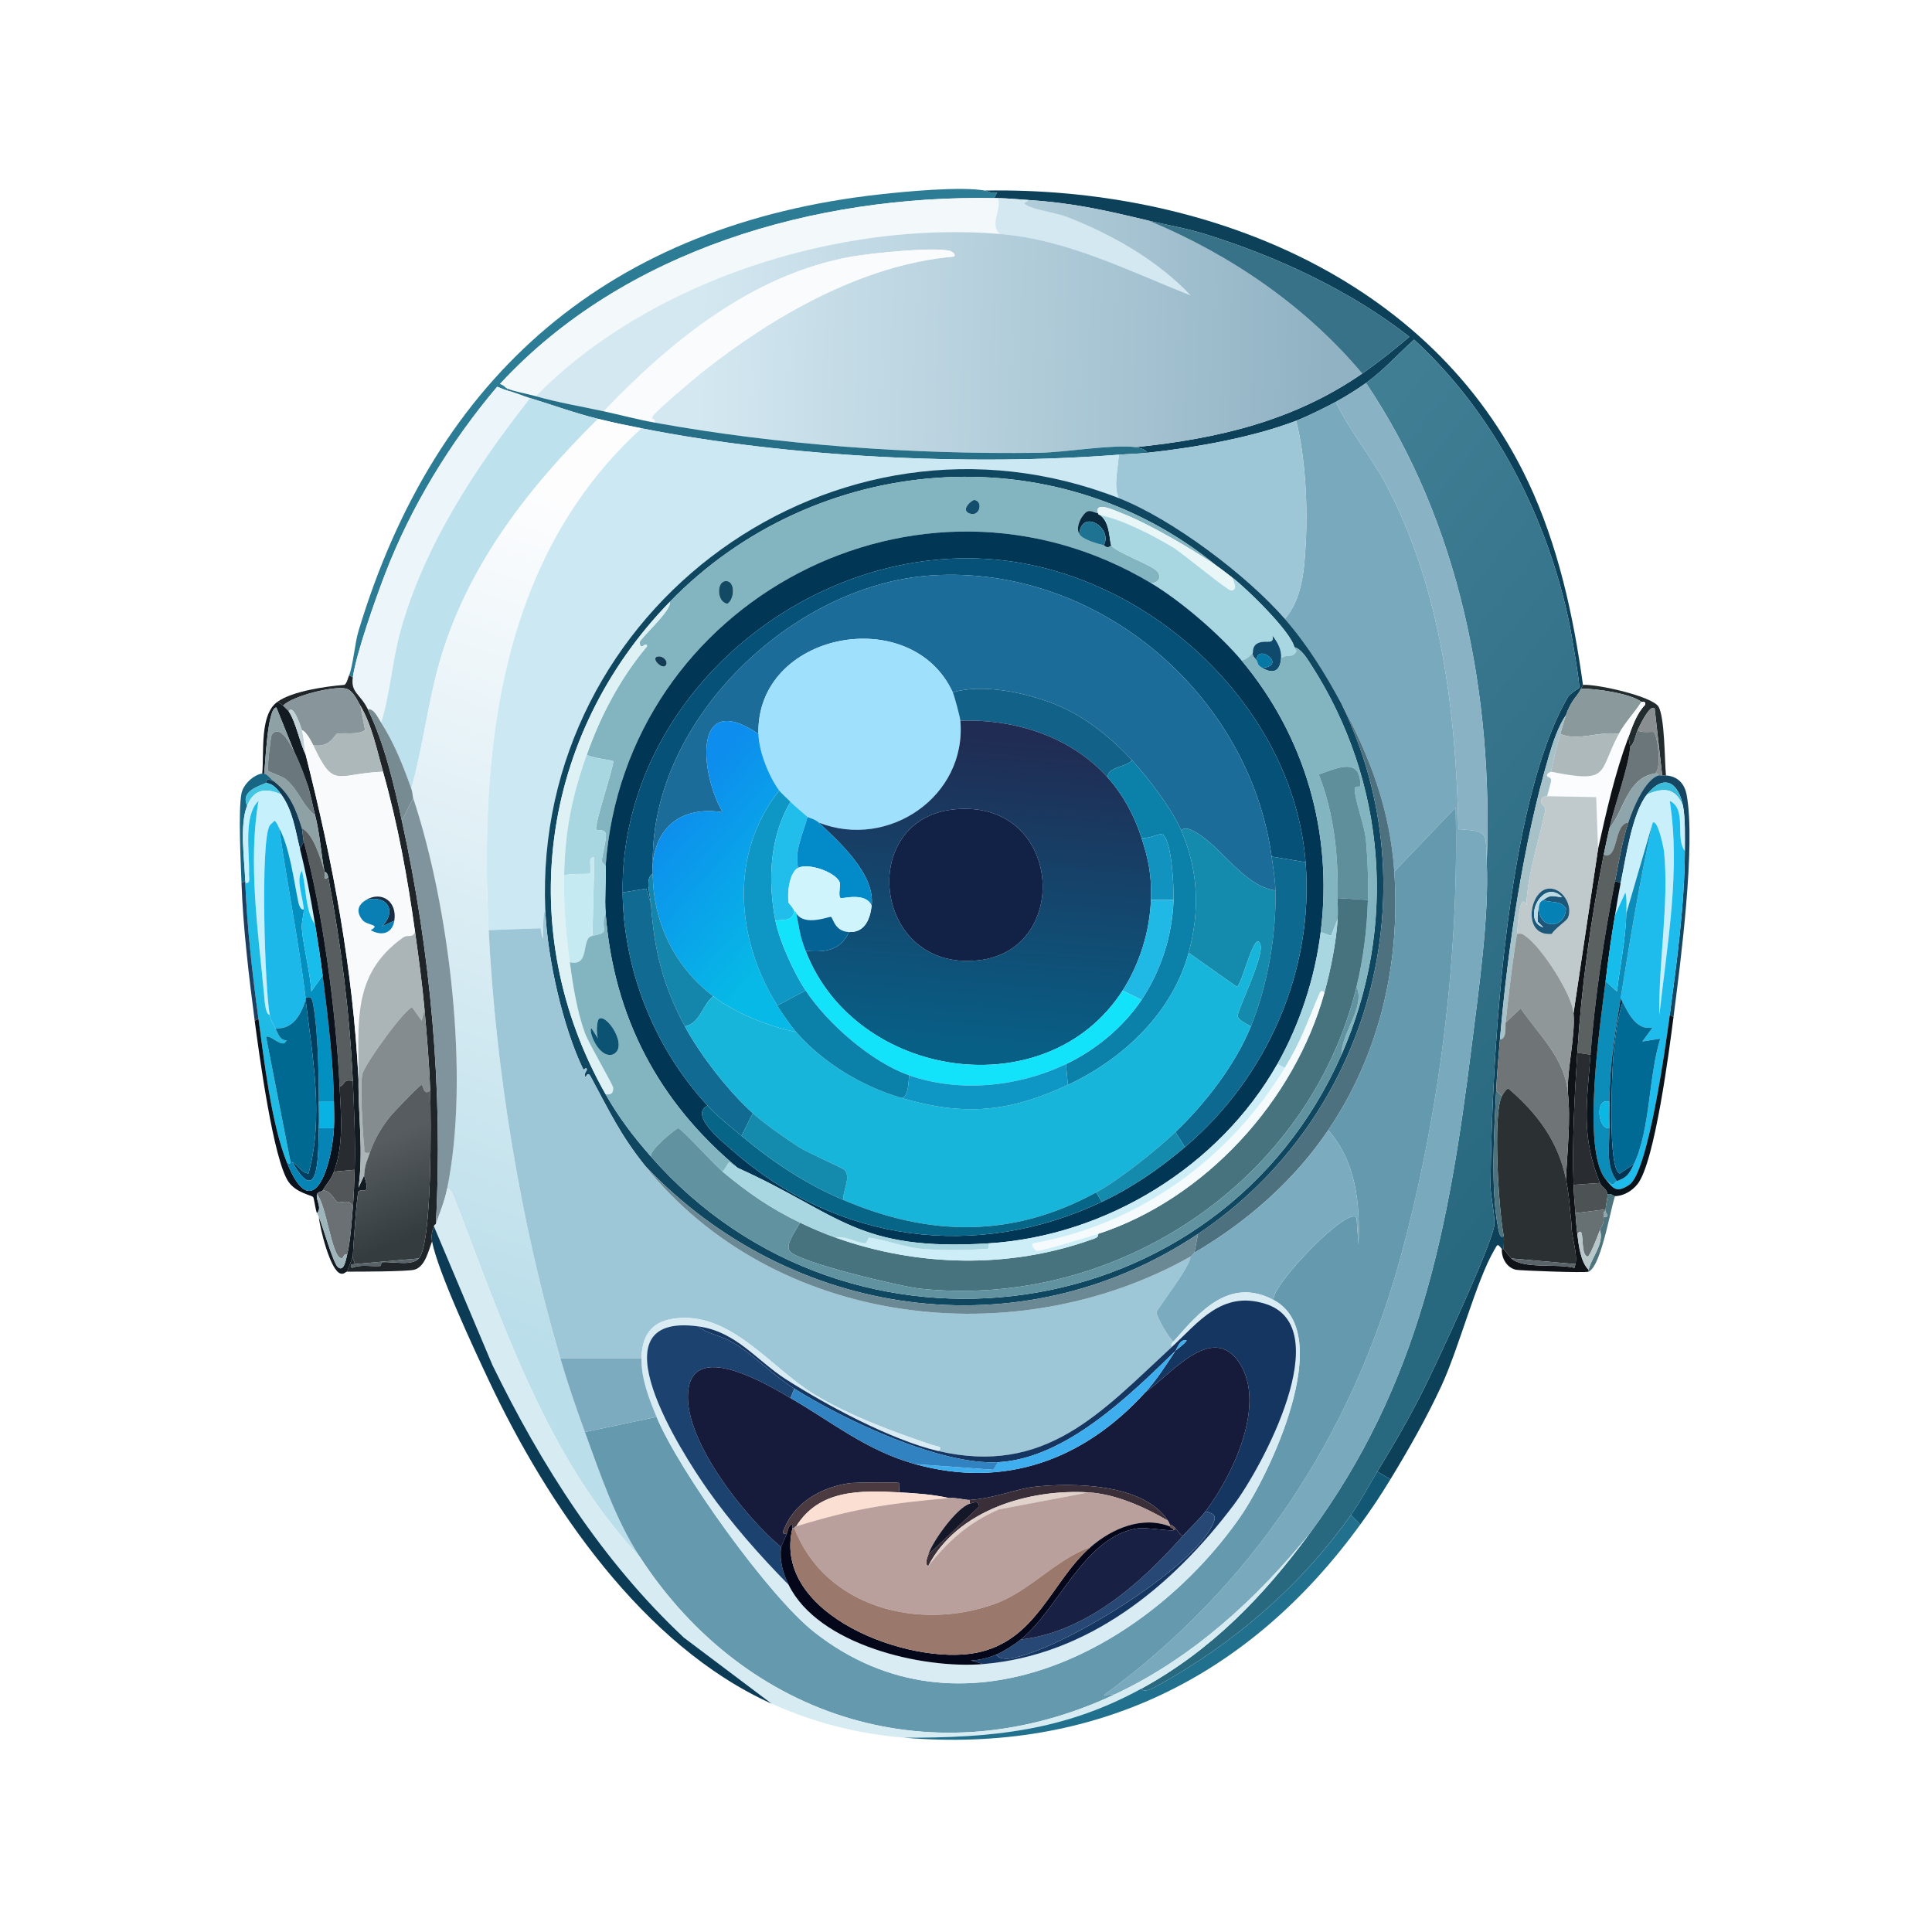 <svg xmlns="http://www.w3.org/2000/svg" width="1024" height="1024"><defs><linearGradient id="a" x1="309.82" x2="703.693" y1="168.581" y2="178.585" gradientUnits="userSpaceOnUse"><stop offset="15.482%" style="stop-color:#d4e8f1"/><stop offset="100%" style="stop-color:#90b2c3"/></linearGradient></defs><defs><linearGradient id="b" x1="569.892" x2="816.749" y1="416.361" y2="615.235" gradientUnits="userSpaceOnUse"><stop offset="0%" style="stop-color:#407e94"/><stop offset="100%" style="stop-color:#296980"/></linearGradient></defs><defs><linearGradient id="c" x1="363.06" x2="220.334" y1="287.145" y2="691.707" gradientUnits="userSpaceOnUse"><stop offset="0%" style="stop-color:#fdfdfe"/><stop offset="100%" style="stop-color:#badeea"/></linearGradient></defs><defs><linearGradient id="d" x1="350.335" x2="418.516" y1="435.993" y2="494.741" gradientUnits="userSpaceOnUse"><stop offset="0%" style="stop-color:#0d8ded"/><stop offset="100%" style="stop-color:#06b9e6"/></linearGradient></defs><defs><linearGradient id="e" x1="525.748" x2="512.403" y1="391.354" y2="553.807" gradientUnits="userSpaceOnUse"><stop offset="0%" style="stop-color:#202c53"/><stop offset="100%" style="stop-color:#085f86"/></linearGradient></defs><defs><linearGradient id="f" x1="200.325" x2="221.526" y1="605.415" y2="653.99" gradientUnits="userSpaceOnUse"><stop offset="0%" style="stop-color:#565c5f"/><stop offset="100%" style="stop-color:#353c40"/></linearGradient></defs><path fill="#2c7c96" d="M522 101c1.612.287 4.076 1.819 6.5 1l-1.5 3c-94.908-1.67-196.374 27.422-262 98.5 1.586.29 3.032 2.018 4 2.5v1c-2.123-.459-3.509-1.39-5.5-2-24.745 29.221-45.725 63.547-59.5 99.5-5.047 13.172-15.073 41.427-17 54.5l-2-1c2.164-5.328 3.072-17.097 5-23.5C231.069 198.122 323.663 118.806 466.5 103c13.8-1.527 42.74-4.271 55.5-2"/><path fill="#0d4059" d="M839 363c-.128.78-.656 1.183-1 2-1.585 3.766-5.116 5.63-8 14-3.999 5.651-7.042 14.869-9 21.5-13.565 45.928-21.991 102.649-26 150.5-.749 8.94-1.558 18.047-2 27-1.063 21.521-3.029 51.726 1 72.5.15.773.92 6.863 3 4.5.315 1.525-.121 6.672 0 7h-1c-2.381-3.04-2.188-2.606-4 .5-9.53 16.337-18.734 52.019-28 72-7.887 17.008-17.257 33.501-27 49.5l-7-4c8.839-14.403 17.513-29.337 25-44.5 6.805-13.782 35.441-74.865 37-86 .597-4.261-2.045-16.085-2-21 .613-66.499 7.958-202.385 41-259 1.166-1.997 5.874-4.63 6-5 .539-1.582-4.171-28.894-5-33-11.377-56.329-39.972-112.606-82.5-151.5-8.602 7.675-16.053 16.223-25.5 23-4.833 3.467-10.765 7.173-16 10-5.558 3.002-15.245 7.788-21 10-23.388 8.991-54.022 14.327-79 17-.226-1.755-4.958-2.868-6-3 43.68-4.538 83.555-13.864 120-39 8.754-6.037 16.914-12.609 25-19.5-31.343-24.586-70.397-42.673-108.5-54.5-9.691-3.008-20.596-4.873-29.5-7-23.306-5.567-39.571-9.365-64-11-5.255-.352-10.765-.876-16-1-.661-.016-1.339.012-2 0l1.5-3c-2.424.819-4.888-.713-6.5-1 115.557-2.04 236.589 45.391 288 154.5 15.863 33.667 23.918 70.733 29 107.5"/><path fill="#f3f8fa" d="M527 105c.661.012 1.339-.016 2 0 1.779 6.748-4.728 14.218 1 19-85.189-7.11-185.803 24.65-246 86-3.628-1.044-12.411-2.71-15-4-.968-.482-2.414-2.21-4-2.5 65.626-71.078 167.092-100.17 262-98.5"/><path fill="#d3e8f0" d="M545 106c-.32 1.498-4.024 1.077-.5 3 4.234 2.311 15.54 3.88 21 6 24.02 9.324 47.732 22.813 65.5 41.5-33.067-12.953-64.895-29.487-101-32.5-5.728-4.782.779-12.252-1-19 5.235.124 10.745.648 16 1"/><path fill="url(#a)" d="M609 117c43.121 17.971 82.881 45.106 113 81-36.445 25.136-76.32 34.462-120 39-12.62-1.594-37.218 2.808-51.5 3-66.934.901-137.793-4.122-203.5-16 .306-3.232-2.433-.73-1-3.5 1.309-2.529 22.633-20.439 26.5-23.5 37.313-29.536 84.887-56.879 133-61 1.657-1.282-1.381-2.825-2-3-8.121-2.302-42.137 1.244-52 3-52.509 9.348-95.726 44.608-131.5 82-12.009-2.637-24.161-4.593-36-8 60.197-61.35 160.811-93.11 246-86 36.105 3.013 67.933 19.547 101 32.5-17.768-18.687-41.48-32.176-65.5-41.5-5.46-2.12-16.766-3.689-21-6-3.524-1.923.18-1.502.5-3 24.429 1.635 40.694 5.433 64 11" style="fill:url(#a)"/>/&gt;<path fill="#387288" d="M722 198c-30.119-35.894-69.879-63.029-113-81 8.904 2.127 19.809 3.992 29.5 7 38.103 11.827 77.157 29.914 108.5 54.5-8.086 6.891-16.246 13.463-25 19.5"/><path fill="#fafbfc" d="M347 224c-9.066-1.639-18.023-4.029-27-6 35.774-37.392 78.991-72.652 131.5-82 9.863-1.756 43.879-5.302 52-3 .619.175 3.657 1.718 2 3-48.113 4.121-95.687 31.464-133 61-3.867 3.061-25.191 20.971-26.5 23.5-1.433 2.77 1.306.268 1 3.5"/><path fill="url(#b)" d="M730 780c-4.589 7.477-8.954 15.884-14 23-26.91 37.949-62.721 68.747-103.5 91-1.54.84-6.129 3.36-7.5 1 36.93-20.237 64.289-48.473 89-82 58.639-79.562 73.978-161.901 86-258.5 3.658-29.39 9.32-68.451 8-97.5 3.524-88.576-14.259-180.139-64-254 9.447-6.777 16.898-15.325 25.5-23 42.528 38.894 71.123 95.171 82.5 151.5.829 4.106 5.539 31.418 5 33-.126.37-4.834 3.003-6 5-33.042 56.615-40.387 192.501-41 259-.045 4.915 2.597 16.739 2 21-1.559 11.135-30.195 72.218-37 86-7.487 15.163-16.161 30.097-25 44.5" style="fill:url(#b)"/>/&gt;<path fill="#89b3c5" d="M788 457c-.726-15.97 1.346-16.451-15-17.5-1.314-61.828-9.046-126.721-38-182-8.043-15.356-19.601-28.811-27-44.5 5.235-2.827 11.167-6.533 16-10 49.741 73.861 67.524 165.424 64 254"/><path fill="#ecf5f9" d="M269 207c3.419.74 8.287 2.862 12 4-28.937 36.799-56.626 78.727-69 124.5-4.206 15.556-5.196 32.104-10 47.5-1.767-2.744-3.876-7.649-7-7-3.994-8.31-9.216-8.751-8-17 1.927-13.073 11.953-41.328 17-54.5 13.775-35.953 34.755-70.279 59.5-99.5 1.991.61 3.377 1.541 5.5 2"/><path fill="#266f86" d="M284 210c11.839 3.407 23.991 5.363 36 8 8.977 1.971 17.934 4.361 27 6 65.707 11.878 136.566 16.901 203.5 16 14.282-.192 38.88-4.594 51.5-3 1.042.132 5.774 1.245 6 3-4.932.528-10.054.619-15 1-78.931 6.086-175.414 1.43-253-14-7.8-1.551-15.282-3.079-23-5-13.04-3.245-23.519-7.174-36-11-3.713-1.138-8.581-3.26-12-4v-1c2.589 1.29 11.372 2.956 15 4"/><path fill="#bee1ee" d="M317 222c-36.235 35.792-67.899 76.027-83 125.5-7.028 23.025-9.492 47.355-16 70.5-4.224-11.958-9.114-24.309-16-35 4.804-15.396 5.794-31.944 10-47.5 12.374-45.773 40.063-87.701 69-124.5 12.481 3.826 22.96 7.755 36 11"/><path fill="#79a9bc" d="M708 213c7.399 15.689 18.957 29.144 27 44.5 28.954 55.279 36.686 120.172 38 182 16.346 1.049 14.274 1.53 15 17.5 1.32 29.049-4.342 68.11-8 97.5-12.022 96.599-27.361 178.938-86 258.5-28.263 34.811-62.084 65.736-103 85l-6 .5c78.767-57.459 131.199-137.314 157-231 20.92-75.963 31.474-160.724 29.5-239.5L739 462c-2.272-32.991-12.757-60.551-28-89-8.537-15.934-18.033-31.24-30-45 8.999-10.351 10.24-25.35 11-38.5 1.194-20.677.002-46.674-5-66.5 5.755-2.212 15.442-6.998 21-10"/><path fill="url(#c)" d="M340 227c-74.905 68.348-85.817 169.586-81 266 3.739 74.834 16.94 155.332 38 227 3.94 13.409 8.214 25.9 13 39 8.095 22.157 16.068 46.093 29 66-49.134-52-72.505-123.798-98-189.5-.458-1.18-2.285-5.824-4-5.5 12.18-59.432 1.078-149.604-18-207-.386-1.163-.22-2.791-1-5 6.508-23.145 8.972-47.475 16-70.5 15.101-49.473 46.765-89.708 83-125.5 7.718 1.921 15.2 3.449 23 5" style="fill:url(#c)"/>/&gt;<path fill="#9dc7d7" d="M687 223c5.002 19.826 6.194 45.823 5 66.5-.76 13.15-2.001 28.149-11 38.5-20.059-23.066-59.636-52.927-88-64-3.03-6.273-.395-15.784 0-23 4.946-.381 10.068-.472 15-1 24.978-2.673 55.612-8.009 79-17"/><path fill="#cbe8f3" d="M593 241c-.395 7.216-3.03 16.727 0 23-150.107-58.602-310.481 58.331-304 218-2.259 4.904.035 24.605-2.5 10l-27.5 1c-4.817-96.414 6.095-197.652 81-266 77.586 15.43 174.069 20.086 253 14"/><path fill="#0f4760" d="M593 264c28.364 11.073 67.941 40.934 88 64 11.967 13.76 21.463 29.066 30 45 48.417 99.193 15.327 220.036-76 281-94.295 62.945-216.279 44.98-293-36-13.552-16.931-19.033-29.156-29-47.5-1.788-3.292-2.622 1.632-3 0-.476-2.054 1.435-3.098 1-4-.589-1.221-1.412 1.222-2 0-10.461-21.751-18.923-57.961-20-84.5-6.481-159.669 153.893-276.602 304-218m-238 55c-68.704 70.683-83.133 174.44-34 261 7.005 12.341 14.678 22.374 24 33 105.269 119.991 301.334 92.903 366-54 29.687-67.442 23.943-144.497-16-206.5-1.983-3.078-5.191-8.56-9-9.5-1.665-8.179-25.675-31.481-33-37-2.684-2.022-5.22-4.074-8-6-86.395-70.81-213.044-60.172-290 19"/><path fill="#82b5c0" d="M645 300c-11.363-7.871-35.909-22.441-50.5-28-2.672-1.018-14.752-6.906-12.5 0-1.832-.204-3.772-1.627-5.5-1-2.417.877-6.832 7.829-4.5 12 1.678 3.002 9.665 5.213 13 6 .823.194 1.675 2.19 4 0 1.724 3.478 21.749 10.403 24.5 14 2.431 3.179.151 6.199-3.5 6-122.71-73.284-278.964 9.234-289 150-.007-.16-1.97-1.938-2-2.5-.133-2.468 2.967-13.134 2-15-1.254-2.419-4.422-.917-5-2-1.15-2.154 9.708-34.285 9-36-.276-.667-11.958-1.762-14-3.5 7.395-20.885 17.724-40.433 32-57.5-.81-3.061-3.373 3.2-4-2 .353-2.272 17.287-17.081 16-21.5 76.956-79.172 203.605-89.81 290-19m-128.5-35c-1.26-.202-7.373 5.012-3 7 5.669 2.577 7.873-6.218 3-7m-132 43c-4.782.391-4.633 11.083 1 12 3.908-2.258 4.39-12.44-1-12m-36 40c-3.638.785 1.953 6.499 4 5 2.288-1.676-.699-5.712-4-5"/><path fill="#134f6c" d="M516.5 265c4.873.782 2.669 9.577-3 7-4.373-1.988 1.74-7.202 3-7"/><path fill="#e8f6f8" d="M645 300c2.78 1.926 5.316 3.978 8 6 .774 1.838 3.42 6.908-.5 7-1.93.045-25.621-19.775-31-23-10.548-6.324-26.642-14.651-38.5-17-1.379-.273-.93-.992-1-1-2.252-6.906 9.828-1.018 12.5 0 14.591 5.559 39.137 20.129 50.5 28"/><path fill="#09293f" d="M582 272c.07.008-.379.727 1 1 5.528 3.823 4.865 13.711 6 16-2.325 2.19-3.177.194-4 0 5.113-8.814-11.422-19.91-13-6-2.332-4.171 2.083-11.123 4.5-12 1.728-.627 3.668.796 5.5 1"/><path fill="#a9d7e1" d="M653 306c7.325 5.519 31.335 28.821 33 37 .22 1.083 1.383 1.39 1 2.5-2.58 3.731-4.443.714-8 3.5.359-4.568-1.701-8.361-4.5-12 .957 5.229-3.724 1.761-8 4-2.915 1.526-2.294 4.748-2.5 5-1.345 1.643-3.717 3.817-6 4-11.7-13.959-32.383-31.673-48-41 3.651.199 5.931-2.821 3.5-6-2.751-3.597-22.776-10.522-24.5-14-1.135-2.289-.472-12.177-6-16 11.858 2.349 27.952 10.676 38.5 17 5.379 3.225 29.07 23.045 31 23 3.92-.092 1.274-5.162.5-7"/><path fill="#1e7393" d="M585 289c-3.335-.787-11.322-2.998-13-6 1.578-13.91 18.113-2.814 13 6"/><path fill="#013655" d="M610 309c15.617 9.327 36.3 27.041 48 41 33.802 40.328 48.485 91.714 42 144-2.984 24.059-11.034 48.884-23 70-30.783 54.322-90.757 91.1-153 95-69.987 4.385-78.465-15.385-133-40-42.034-35.021-65.809-80.146-70-135-.624-8.168.339-16.768 0-25 10.036-140.766 166.29-223.284 289-150M330 473c.508 41.62 16.865 82.441 45 113-9.936 5.103 8.15 19.283 13.5 24 55.186 48.652 129.203 58.351 195.5 27 16.172-7.648 30.394-17.467 44-29 43.379-36.769 68.584-93.424 64-151-6.493-81.547-80.595-150.864-160.5-160-101.766-11.636-202.769 72.09-201.5 176"/><path fill="#055177" d="m692 457-18-3c-12.015-86.481-92.567-154.855-180.5-149-73.615 4.902-148.363 76.53-147.5 152-.315 2.498-.007 3.59 0 6-4.451 2.309-1.256 12.421-1 16l-2.5-8-12.5 2c-1.269-103.91 99.734-187.636 201.5-176 79.905 9.136 154.007 78.453 160.5 160"/><path fill="#1c6c9a" d="M674 454c.825 5.94 1.848 11.985 2 18-17.073-2.446-28.78-23.601-42.5-31-2.136-1.152-5.023-2.883-7.5-1-4.881-11.278-17.55-27.855-26-37-11.531-12.479-25.485-23.764-41.5-30-15.286-5.952-37.925-10.775-53.5-6-21.922-47.779-104.43-32.001-103 22-35.537-24.084-30.688 21.553-19 41.5-19.961-3.139-34.417 5.995-37 26.5-.863-75.47 73.885-147.098 147.5-152 87.933-5.855 168.485 62.519 180.5 149"/><path fill="#124963" d="M384.5 308c5.39-.44 4.908 9.742 1 12-5.633-.917-5.782-11.609-1-12"/><path fill="#def1f4" d="M311 400c-7.907 22.332-11.486 40.083-12 64-.333 15.507.874 30.702 3 46 1.74 12.521 3.665 25.335 8 37.5 1.875 5.262 14.901 27.371 15 29 .186 3.052-1.244 3.839-4 3.5-49.133-86.56-34.704-190.317 34-261 1.287 4.419-15.647 19.228-16 21.5.627 5.2 3.19-1.061 4 2-14.276 17.067-24.605 36.615-32 57.5"/><path fill="#0f4a6c" d="M679 349c-.535 6.82-4.226 8.431-10 5 13.464-1.125-2.671-13.483-3-4-.638-1.065-2.459-2.229-2-4 .206-.252-.415-3.474 2.5-5 4.276-2.239 8.957 1.229 8-4 2.799 3.639 4.859 7.432 4.5 12"/><path fill="#9fe0fd" d="M505 367c.85 1.853 3.819 12.918 4 15 3.476 40.056-38.143 68.482-75 54-1.962-1.857-5.675-2.696-6-3-2.894-2.704-6.232-5.214-9-8-1.281-1.29-5.348-5.109-6-6-5.498-7.516-10.751-20.608-11-30-1.43-54.001 81.078-69.779 103-22"/><path fill="#82b5c0" d="M711 559c-.111-11.336 12.875-25.633 8-36 3.571-14.722 5.61-30.825 6-46a279 279 0 0 0-1-31.5c-.729-8.145-5.506-19.666-6-27-.171-2.531 2.985-.968 3-2 .225-15.234-11.714-9.648-22-6 8.183 21.083 10.348 42.964 10 65.5-.056 3.631.236 7.387 0 11l-3.5 9-5.5-2c6.485-52.286-8.198-103.672-42-144 2.283-.183 4.655-2.357 6-4-.459 1.771 1.362 2.935 2 4 .996 1.663.059 2.253 3 4 5.774 3.431 9.465 1.82 10-5 3.557-2.786 5.42.231 8-3.5.383-1.11-.78-1.417-1-2.5 3.809.94 7.017 6.422 9 9.5 39.943 62.003 45.687 139.058 16 206.5"/><path fill="#0578a6" d="M669 354c-2.941-1.747-2.004-2.337-3-4 .329-9.483 16.464 2.875 3 4"/><path fill="#143d55" d="M348.5 348c3.301-.712 6.288 3.324 4 5-2.047 1.499-7.638-4.215-4-5"/><path fill="#20252a" d="M187 359c-1.216 8.249 4.006 8.69 8 17 8.935 18.592 13.583 38.945 18 59 15.235 69.184 21.948 143.206 18 214-.022.067-.493-.38-1 1-.984 2.675-1.573 5.015-1 8-1.92 4.81-3.592 13.509-9.5 15-3.802.96-29.479 1.038-35.5 1l3-8c-.059 1.68.892 2.164 1 4 .007.125-3.36-.415-1.5 2 4.835-1.931 10.019-.629 15-1 .777-.058.222-1.936 1-2 5.873-.481 15.696 2.167 19.5-2 7.131-7.812 6.459-74.647 6-89-.439-13.736-1.765-29.245-3-43-1.222-13.612-3.123-27.456-5-41-4.003-28.88-9.113-57.014-17-85-3.241-11.5-5.845-24.632-12-35-1.662-2.799-3.816-8.021-7.5-9-6.192-1.647-28.245 3.728-33.5 9-.701-.677-2.091-1.506-3-2 7.887-5.699 25.787-8.227 35.5-9 1.23-.509 1.907-3.54 2.5-5z"/><path fill="#222c2f" d="M883 411c-.643-.045-1.364-.072-2 0l-4-35.5c-2.614-2.558-8.338 10.021-9 11.5-1.291 2.882-1.601 6.666-4 9 .017-.254-.573-4.423-1-5 2.32-6.231 4.269-12.517 9-17.5.408-2.163-1.682-1.253-2-1.5-5.712-4.437-24.536-7.147-32-7 .344-.817.872-1.22 1-2 7.359-.511 36.581 6.003 40 11.5 3.408 5.48 3.256 29.109 4 36.5"/><path fill="#88969b" d="m191 374 2.5 13c-3.931 2.891-12.576 1.004-15 2-1.252.514-3.615 7.517-12.5 6-.902-1.926-3.713-7.41-6-8-.299-.966-4.478-14.343-7-10-.117-.177-2.469-2.487-3-3 5.255-5.272 27.308-10.647 33.5-9 3.684.979 5.838 6.201 7.5 9"/><path fill="#126189" d="M600 403c-3.352 3.782-12.636 3.163-13 9-19.597-21.709-49.186-31.002-78-30-.181-2.082-3.15-13.147-4-15 15.575-4.775 38.214.048 53.5 6 16.015 6.236 29.969 17.521 41.5 30"/><path fill="#8a999c" d="M870 372c-3.716 5.873-8.644 10.834-12 17-10.317-1.725-21.593 4.124-31 0 .989-3.23 1.915-6.85 3-10 2.884-8.37 6.415-10.234 8-14 7.464-.147 26.288 2.563 32 7"/><path fill="#131b22" d="M150 374c.531.513 2.883 2.823 3 3 4.016 6.08 5.657 16.168 9 23 14.35 56.375 25.097 113.547 28 172-.178 19.139 2.706 38.359 0 57.5l3-6.5c-.031.377 2.081 5.619 1 7.5-.662 1.153-3.34-.153-4 1-.86 1.503-2.852 30.266-3 34.5l-3 8c-.86-.005-1.511 1.531-3.5 1-5.426-1.447-10.99-24.093-11.5-30 2.156 5.009 7.445 24.12 10 26.5 3.328 3.1 4.379-4.07 5-6.5 1.706-6.671 2.401-17.84 3-25 .537-6.419.825-13.546 1-20 .422-15.591-.284-31.434-1-47-1.662-36.121-6.257-72.511-13-108-.58-3.054-1.965-2.823-2-3-1.822-9.182-2.406-20.099-5-30-1.402-5.351-2.28-10.702-4-16l-16.5-41c-4.855-.134-5.825 30.726-6.5 35-.049-.008-.95-.006-1 0 1.04-11.442-1.465-31.16 8-38 .909.494 2.299 1.323 3 2"/><path fill="#fbfcfd" d="M863 391c-7.154 19.218-11.56 38.964-16 59l-1-27.5-26-.5c.637-2.431 1.461-5.076 2-7.5.729-3.278-2.452-1.975-2-4 .194-.868 1.972-1.378 2-1.5 32.023 6.459 24.892.409 36-20 3.356-6.166 8.284-11.127 12-17 .318.247 2.408-.663 2 1.5-4.731 4.983-6.68 11.269-9 17.5"/><path fill="#4e7180" d="M739 462c3.35 48.634-7.719 96.685-35 137-18.127 26.788-43.15 48.709-71 65l2-10c91.327-60.964 124.417-181.807 76-281 15.243 28.449 25.728 56.009 28 89"/><path fill="#adb8ba" d="M203 409c-24.891 1.024-25.868 9.763-37-14 8.885 1.517 11.248-5.486 12.5-6 2.424-.996 11.069.891 15-2l-2.5-13c6.155 10.368 8.759 23.5 12 35"/><path fill="#8ea1a5" d="M163 416c-1.312-4.041-12.212-36.142-19-26.5-.55.781-2.451 18.079-2 19 .24.49 7.771 3.014 9.5 4.5 7.375 6.339 8.693 13.997 15.5 19 2.594 9.901 3.178 20.818 5 30-2.073-6.825-5.776-19.924-12-23-3.289-10.44-6.179-18.193-15-25-1.208-.932-3.394-3.749-5-4 .675-4.274 1.645-35.134 6.5-35z"/><path fill="#c0d1d7" d="M160 387c1.209 3.908 1.244 10.031 2 13-3.343-6.832-4.984-16.92-9-23 2.522-4.343 6.701 9.034 7 10"/><path fill="#898f91" d="M881 411c-.644.073-1.523-.153-2 0 .045-1.24-1.026-1.154-2-1 4.164-2.316 1.379-20.814-.5-22-.563-.356-6.815.687-8.5-1 .662-1.479 6.386-14.058 9-11.5z"/><path fill="#778b92" d="M202 383c6.886 10.691 11.776 23.042 16 35 .78 2.209.614 3.837 1 5l-6 12c-4.417-20.055-9.065-40.408-18-59 3.124-.649 5.233 4.256 7 7"/><path fill="#a6c2c8" d="M827 389c-2.029 6.626-3.463 13.249-5 20-.028.122-1.806.632-2 1.5-.452 2.025 2.729.722 2 4-.539 2.424-1.363 5.069-2 7.5-.042.162-2.546-.177-3 1.5-1.05 3.873 2.597 3.035 2 6-3.348 16.616-9.172 32.849-10 50-3.781-7.154-4.371 11.525-5 15.5-2.473 15.637-4.303 31.253-6 47-.259 2.402.753 8.531-3 9 4.009-47.851 12.435-104.572 26-150.5 1.958-6.631 5.001-15.849 9-21.5-1.085 3.15-2.011 6.77-3 10"/><path fill="url(#d)" d="M402 389c.249 9.392 5.502 22.484 11 30-26.711 33.696-22.916 78.913-1 114 2.453 3.928 7.043 10.62 10 14-14.599-2.898-32.145-9.973-44-19-20.5-15.61-31.921-39.288-32-65-.007-2.41-.315-3.502 0-6 2.583-20.505 17.039-29.639 37-26.5-11.688-19.947-16.537-65.584 19-41.5" style="fill:url(#d)"/>/&gt;<path fill="url(#e)" d="M587 412c8.205 9.089 14.296 20.43 18 32 3.896 12.172 5.454 20.036 5 33-.585 16.711-6.042 34.043-15 48-40.073 62.435-141.699 47.214-168-21 9.824.734 18.301.21 23-10 8.389.377 11.197-6.904 12-14 1.878-16.606-16.764-33.366-28-44 36.857 14.482 78.476-13.944 75-54 28.814-1.002 58.403 8.291 78 30m-81.5 17c-51.563 5.414-42.73 86.049 13 80 50.163-5.445 44.411-86.028-13-80" style="fill:url(#e)"/>/&gt;<path fill="#f8fafb" d="M166 395c11.132 23.763 12.109 15.024 37 14 7.887 27.986 12.997 56.12 17 85-1.464 3.488-3.76 1.03-6.5 3-27.368 19.681-23.224 45.276-23.5 75-2.903-58.453-13.65-115.625-28-172-.756-2.969-.791-9.092-2-13 2.287.59 5.098 6.074 6 8m28 82c-4.173 2.514-5.468 6.015-2 10.5 2.493 3.224 10.2 2.308 4.5 5.5 5.363 3.14 11.382 2.074 12.5-5 1.617-10.23-6.757-15.966-15-11"/><path fill="#6a767a" d="M877 410c-14.541 2.294-16.379 19.827-24 29 2.545-11.612 10.354-33.063 11-43 2.399-2.334 2.709-6.118 4-9 1.685 1.687 7.937.644 8.5 1 1.879 1.186 4.664 19.684.5 22"/><path fill="#6a787d" d="M163 416c1.72 5.298 2.598 10.649 4 16-6.807-5.003-8.125-12.661-15.5-19-1.729-1.486-9.26-4.01-9.5-4.5-.451-.921 1.45-18.219 2-19 6.788-9.642 17.688 22.459 19 26.5"/><path fill="#aeb9bb" d="M858 389c-11.108 20.409-3.977 26.459-36 20 1.537-6.751 2.971-13.374 5-20 9.407 4.124 20.683-1.725 31 0"/><path fill="#0f1317" d="M864 396c-.646 9.937-8.455 31.388-11 43-.995 4.539-2.097 9.436-3 14-6.93 35.042-11.745 69.297-14 105-1.413 22.37-2.812 47.682-2 70 .172 4.713.597 10.251 1 15 .303 3.57.558 7.471 1 11 .721 5.758 1.76 14.977 6 19v1c-1.772.753-36.458-.553-38.5-1-4.869-1.067-7.733-6.165-7.5-11h1c.111.3 3.757 4.791 4 5 6.682 5.749 23.893 2.575 33.5 5l.5-2c1.178-4.687-1.46-12.962-2-18.5-.226-2.315.025-1.778 0-2-.921-8.253-1.316-16.339-3-24.5.649-14.867 2.584-31.186 1-46-.417-12.846 4.02-29.705 3-42l13-87c4.44-20.036 8.846-39.782 16-59 .427.577 1.017 4.746 1 5"/><path fill="#a9d7e1" d="M321 459c.339 8.232-.624 16.832 0 25-3.442 9.298 3.655 9.99-7 12l1-41.5c-4.171-.794-.731 7.271-2.5 8.5-.556.386-11.217-.064-13.5 1 .514-23.917 4.093-41.668 12-64 2.042 1.738 13.724 2.833 14 3.5.708 1.715-10.15 33.846-9 36 .578 1.083 3.746-.419 5 2 .967 1.866-2.133 12.532-2 15 .03.562 1.993 2.34 2 2.5"/><path fill="#0b80a9" d="M626 440c9.257 21.39 10.03 42.791 4 65-8.659 31.894-34.824 56.402-64 70l-1-11c15.564-7.418 30.446-19.644 40-34 10.376-15.59 16.37-34.163 17-53 .194-5.814-.766-33.677-6.5-35-.521-.12-8.517 3.032-10.5 2-3.704-11.57-9.795-22.911-18-32 .364-5.837 9.648-5.218 13-9 8.45 9.145 21.119 25.722 26 37"/><path fill="#5e8f9b" d="m725 477-16-1c.348-22.536-1.817-44.417-10-65.5 10.286-3.648 22.225-9.234 22 6-.015 1.032-3.171-.531-3 2 .494 7.334 5.271 18.855 6 27a279 279 0 0 1 1 31.5"/><path fill="#176684" d="M140 410c1.606.251 3.792 3.068 5 4-5.052-2.234-3.736.892-4 1-4.849 1.989-13.517 4.776-10 12-4.09 10.034-1.436 28.545-1 40l-2 1c-.385-10.968-1.8-38.102 0-47.5.924-4.822 6.572-9.966 11-10.5.05-.006.951-.008 1 0"/><path fill="#8ea5ab" d="M877 410c.974-.154 2.045-.24 2 1-7.485 2.404-13.742 18.163-16 25-7.962.68-4.969 20.149-13 17 .903-4.564 2.005-9.461 3-14 7.621-9.173 9.459-26.706 24-29"/><path fill="#154762" d="M881 411c.636-.072 1.357-.045 2 0 6.304.439 9.908 4.409 11 10.5 4.803 26.798-3.272 88.534-7 117.5l-2-1c3.672-27.421 7.966-59.49 8-87 .009-6.96.328-17.366-1-24-2.513-12.552-10.078-16.989-19-6-7.975 9.822-11.374 34.315-14 47l-3-1c1.995-9.969 3.837-21.423 7-31 2.258-6.837 8.515-22.596 16-25 .477-.153 1.356.073 2 0"/><path fill="#123b53" d="M145 414c8.821 6.807 11.711 14.56 15 25 .455 1.443.489 5.119 1 7l-2 4c-2.543-10.091-3.685-20.22-10-29-2.007-2.79-4.235-5.609-8-6 .264-.108-1.052-3.234 4-1"/><path fill="#44c6e3" d="M141 415c3.765.391 5.993 3.21 8 6-8.219-3.464-14.378-2.887-18 6-3.517-7.224 5.151-10.011 10-12"/><path fill="#3cbcdb" d="M892 427c-4.031-9.461-10.047-9.704-19-6 8.922-10.989 16.487-6.552 19 6"/><path fill="#c5f0fc" d="M149 421c6.315 8.78 7.457 18.909 10 29 3.327 13.201 5.815 26.566 8 40-5.346-7.392-4.607-19.529-7-28.5-3.252 4.701.583 13.952 1 20.5-1.92.7-2.771-3.389-3-4.5-2.313-11.204-4.52-28.515-10-38.5-.761-1.386-1.135-2.992-2.5-4-.675.885-1.932 1.624-2.5 2.5-5.173 7.966-2.571 87.827 0 100.5-2.479-.336-2.809-8.473-3-10.5-3.153-33.492-8.602-70.141-3-103-8.175 8.132-4.593 26.974-5 39-.062 1.83 1.009 4.935-2 4.5-.014-.333.013-.667 0-1-.436-11.455-3.09-29.966 1-40 3.622-8.887 9.781-9.464 18-6"/><path fill="#0e97c4" d="M419 425c-11.121 18.614-12.148 41.884-8 63 2.148 10.937 9.819 27.594 16 37l-15 8c-21.916-35.087-25.711-80.304 1-114 .652.891 4.719 4.71 6 6"/><path fill="#c9f0fa" d="M892 427c1.328 6.634 1.009 17.04 1 24-5.398-6.882 1.318-22.113-8-26.5 5.833 36.859-1.456 76.495-5.5 113.5-.544-27.757 5.188-58.996 2.5-86.5-.149-1.528-3.18-17.236-6-15.5l-14 48c.078-2.935.276-8.33-.5-11l-5.5 12c.986-5.702 1.825-11.324 3-17 2.626-12.685 6.025-37.178 14-47 8.953-3.704 14.969-3.461 19 6"/><path fill="#c0c9cb" d="m820 422 26 .5 1 27.5-13 87c-.834-10.055-16.623-34.48-25-40.5-1.88-1.351-2.234-1.99-5-1.5.629-3.975 1.219-22.654 5-15.5.828-17.151 6.652-33.384 10-50 .597-2.965-3.05-2.127-2-6 .454-1.677 2.958-1.338 3-1.5m.5 49c-9.964 1.18-13.858 25.516 2 24 1.386-2.734 7.656-6.688 8.5-8.5 2.919-6.267-2.887-16.402-10.5-15.5"/><path fill="#7f949c" d="M237 630c-1.565 7.636-3.897 12.585-6 19 3.948-70.794-2.765-144.816-18-214l6-12c19.078 57.396 30.18 147.568 18 207"/><path fill="#20bbe5" d="M143 538c.74 3.649 1.703 4.376 3 7 1.545 3.127 2 6.111 6 6.5-.529.334-1.138 1.434-1.5 1.5-2.943.535-7.29-4.471-9.5-3.5l13 66.5c-.1.002.173 1.685-2 0-8.131-20.197-11.988-53.887-15-76-3.217-23.614-6.003-48.173-7-72 3.009.435 1.938-2.67 2-4.5.407-12.026-3.175-30.868 5-39-5.602 32.859-.153 69.508 3 103 .191 2.027.521 10.164 3 10.5"/><path fill="#1ebcec" d="M893 451c-.034 27.51-4.328 59.579-8 87-1.969 14.701-11.298 83.239-21.5 90-6.908 4.578-8.596 1.781-12.5-3 5.007 4.998 4.058 1.704 6 1 5.491-1.99 6.424-3.695 9-9 8.677-17.867 7.84-47.18 14-66.5l-9.5 1.5 5.5-7.5c-8.346 2.089-12.901-7.331-16-13.5-.343-.683-.858-1.254-1-2 4.983-31.056 10.09-62.309 17-93 2.82-1.736 5.851 13.972 6 15.5 2.688 27.504-3.044 58.743-2.5 86.5 4.044-37.005 11.333-76.641 5.5-113.5 9.318 4.387 2.602 19.618 8 26.5"/><path fill="#21beec" d="M428 433c-2.24 8.642-7.054 17.854-5 27-4.701 2.455-5.854 13.81-5 18.5.048.266 2.642 2.698 3 4.5-1.063 5.452-5.064 4.192-10 5-4.148-21.116-3.121-44.386 8-63 2.768 2.786 6.106 5.296 9 8"/><path fill="#6499ae" d="M591 898c-94.797 44.632-195.499 13.98-252-73-12.932-19.907-20.905-43.843-29-66l38-8c11.905 28.614 59.273 94.901 83.5 114 77.399 61.017 176.008 10.118 225.5-60.5 15.647-22.326 51.705-97.681 18-115.5-1.019-8.13 39.983-50.481 44-43.5l1 14c.964-21.644-1.294-43.768-16-60.5 27.281-40.315 38.35-88.366 35-137l32.5-34c1.974 78.776-8.58 163.537-29.5 239.5-25.801 93.686-78.233 173.541-157 231z"/><path fill="#122247" d="M505.5 429c57.411-6.028 63.163 74.555 13 80-55.73 6.049-64.563-74.586-13-80"/><path fill="#028ac9" d="M434 436c11.236 10.634 29.878 27.394 28 44-3.241-7.476-15.798-3.417-16.5-4-1.403-1.164.181-6.866-.5-8.5-2.189-5.251-16.555-10.343-22-7.5-2.054-9.146 2.76-18.358 5-27 .325.304 4.038 1.143 6 3"/><path fill="#1cb8ea" d="M148 439c4.25 30.024 10.302 59.822 14 90 .04.328-.04.672 0 1-2.49 7.697-6.71 15.766-16 15-1.297-2.624-2.26-3.351-3-7-2.571-12.673-5.173-92.534 0-100.5.568-.876 1.825-1.615 2.5-2.5 1.365 1.008 1.739 2.614 2.5 4"/><path fill="#5b6061" d="M863 436c-3.163 9.577-5.005 21.031-7 31-5.787 28.918-10.805 62.727-13 92l-7-1c2.255-35.703 7.07-69.958 14-105 8.031 3.149 5.038-16.32 13-17"/><path fill="#0c8cb8" d="M859 529c-3.112 19.393-5.715 34.033-6 55-7.757-2.71-6.279 14.687 0 14 .209 9.231-2.225 19.876 4 28-1.942.704-.993 3.998-6-1-12.918-15.817-2.709-82.796 0-105l6 5.5c1.701-13.812 4.627-27.529 5-41.5l14-48c-6.91 30.691-12.017 61.944-17 93"/><path fill="#0290c1" d="M161 482c.15 2.359-1.358 6.636-1 10.5.976 10.547 4.325 22.197 5 33l6-8.5c2.651 21.116 5.747 45.869 6 67h-8c-.103-15.009-.362-37.054-3-51.5-.286-1.563-.63-5.401-4-3.5-3.698-30.178-9.75-59.976-14-90 5.48 9.985 7.687 27.296 10 38.5.229 1.111 1.08 5.2 3 4.5"/><path fill="#585e5f" d="M172 462c.564 1.857-1.273 5.202 2 3 6.743 35.489 11.338 71.879 13 108-5.39-1.29-3.662 1.765-7 3-1.862-39.07-8.797-92.432-19-130-.511-1.881-.545-5.557-1-7 6.224 3.076 9.927 16.175 12 23"/><path fill="#148aad" d="M676 472c.588 23.309-4.208 50.446-13 72-1.925-1.092-6.734-3.249-7-5.5-.338-2.861 14.269-31.78 12-38-3.079-8.443-9.822 22.178-12.5 22.5L630 505c6.03-22.209 5.257-43.61-4-65 2.477-1.883 5.364-.152 7.5 1 13.72 7.399 25.427 28.554 42.5 31"/><path fill="#1293bf" d="M622 477h-12c.454-12.964-1.104-20.828-5-33 1.983 1.032 9.979-2.12 10.5-2 5.734 1.323 6.694 29.186 6.5 35"/><path fill="#0b121c" d="M180 576c.713 14.955 2.303 30.531-3 45-1.577 4.304-4.047 6.512-6 10-.295.527-2.706.693-3 2-.696 3.09 2.865 7.162 0 10-.772-1.614-1.55-7.968-2-8.5-.923-1.092-8.866-2.185-13-8-8.116-11.415-15.814-68.883-18-85.5l2-1c3.012 22.113 6.869 55.803 15 76 14.259 35.417 24.092.381 25-18 .227-4.598.055-9.389 0-14-.253-21.131-3.349-45.884-6-67-1.12-8.92-2.555-18.113-4-27-2.185-13.434-4.673-26.799-8-40l2-4c10.203 37.568 17.138 90.93 19 130"/><path fill="#0d698f" d="M692 457c4.584 57.576-20.621 114.231-64 151l-5-8c15.876-15.183 31.661-35.556 40-56 8.792-21.554 13.588-48.691 13-72-.152-6.015-1.175-12.06-2-18z"/><path fill="#c5eaf1" d="M314 496c-6.421 1.211-.789 16.474-12 14-2.126-15.298-3.333-30.493-3-46 2.283-1.064 12.944-.614 13.5-1 1.769-1.229-1.671-9.294 2.5-8.5z"/><path fill="#cff4fc" d="M462 480c-.803 7.096-3.611 14.377-12 14-7.675-.344-8.369-7.331-9.5-8-.847-.501-14.1 5.335-18.5-2-.297-1.38-.986-.931-1-1-.358-1.802-2.952-4.234-3-4.5-.854-4.69.299-16.045 5-18.5 5.445-2.843 19.811 2.249 22 7.5.681 1.634-.903 7.336.5 8.5.702.583 13.259-3.476 16.5 4"/><path fill="#19bdec" d="M167 490c1.445 8.887 2.88 18.08 4 27l-6 8.5c-.675-10.803-4.024-22.453-5-33-.358-3.864 1.15-8.141 1-10.5-.417-6.548-4.252-15.799-1-20.5 2.393 8.971 1.654 21.108 7 28.5"/><path fill="#8ea1a5" d="M174 465c-3.273 2.202-1.436-1.143-2-3 .035.177 1.42-.054 2 3"/><path fill="#1586ab" d="M346 463c.079 25.712 11.5 49.39 32 65-5.716 4.647-6.843 14.329-15 16-11.777-21.973-16.234-40.3-18-65-.256-3.579-3.451-13.691 1-16"/><path fill="#1e3e5f" d="M130 468c.997 23.827 3.783 48.386 7 72l-2 1c-3.066-23.31-6.179-49.587-7-73l2-1c.013.333-.014.667 0 1"/><path fill="#0a121a" d="M859 468c-1.175 5.676-2.014 11.298-3 17-2.036 11.772-3.552 23.13-5 35-2.709 22.204-12.918 89.183 0 105 3.904 4.781 5.592 7.578 12.5 3 10.202-6.761 19.531-75.299 21.5-90l2 1c-2.235 17.363-9.877 76.773-19 88.5-2.801 3.6-7.341 6.373-12 6.5-.803.022-2.199-1.734-4-1-.561-3.397-2.999-3.541-4-6-10.07-24.735-6.973-41.698-5-68 2.195-29.273 7.213-63.082 13-92z"/><path fill="#106a91" d="M345 479c1.766 24.7 6.223 43.027 18 65 8.089 15.092 23.213 34.598 36 46l-6 12c-6.075-5.111-12.617-10.153-18-16-28.135-30.559-44.492-71.38-45-113l12.5-2z"/><path fill="#1d5779" d="M820.5 471c7.613-.902 13.419 9.233 10.5 15.5-.844 1.812-7.114 5.766-8.5 8.5-15.858 1.516-11.964-22.82-2-24m-4.5 8c-2.45 13.654 13.62 14.3 14 2.5-3.155-4.662-7.632-2.566-12-4.5 4.115-3.143 4.693-1.873 10-1.5-10.684-10.631-21.549 12.73-10 16l-3-3c-.211-2.236.169-7.541 1-9.5"/><path fill="#bcdae3" d="M818 477c-.976.745-1.406.601-2 2-.831 1.959-1.211 7.264-1 9.5l3 3c-11.549-3.27-.684-26.631 10-16-5.307-.373-5.885-1.643-10 1.5"/><path fill="#16bcea" d="M862 484c-.373 13.971-3.299 27.688-5 41.5l-6-5.5c1.448-11.87 2.964-23.228 5-35l5.5-12c.776 2.67.578 8.065.5 11"/><path fill="#192d44" d="m209 488-6.5 3c8.251-8.488 2.331-16.929-8.5-14 8.243-4.966 16.617.77 15 11"/><path fill="#0a7fb3" d="M209 488c-1.118 7.074-7.137 8.14-12.5 5 5.7-3.192-2.007-2.276-4.5-5.5-3.468-4.485-2.173-7.986 2-10.5 10.831-2.929 16.751 5.512 8.5 14z"/><path fill="#46737e" d="M725 477c-.39 15.175-2.429 31.278-6 46-24.918 102.731-126.94 171.133-231.5 160-9.492-1.011-65.096-14.014-69-20-2.453-3.76 3.808-11.287 5.5-15 6.28 3.023 12.42 5.664 19 8 43.52 15.453 91.779 16.573 135.5 1 1.415-.504 4.035-1.085 3.5-3 56.541-18.466 104.168-70.444 120-128 3.319-12.065 6.186-26.522 7-39 .236-3.613-.056-7.369 0-11z"/><path fill="#20b8e4" d="M622 477c-.63 18.837-6.624 37.41-17 53l-10-5c8.958-13.957 14.415-31.289 15-48z"/><path fill="#0681b5" d="M816 479c.594-1.399 1.024-1.255 2-2 4.368 1.934 8.845-.162 12 4.5-.38 11.8-16.45 11.154-14-2.5"/><path fill="#9dc7d7" d="M342 618c68.101 85.08 195.852 100.471 289 48-.127 5.584-17.826 27.781-18 29.5-.198 1.959 6.482 13.928 9 15.5-.948 1.081-1.374 1.184-1 3-37.512 34.634-66.868 68.404-124 55 3.856-2.121-1.059-2.518-2.5-3-20.633-6.896-44.449-15.696-63-27-23.32-14.21-44.598-44.824-75-40-11.927 1.893-16.293 9.792-16.5 21h-43c-21.06-71.668-34.261-152.166-38-227l27.5-1c2.535 14.605.241-5.096 2.5-10 1.077 26.539 9.539 62.749 20 84.5.588 1.222 1.411-1.221 2 0 .435.902-1.476 1.946-1 4 .378 1.632 1.212-3.292 3 0 9.967 18.344 15.448 30.569 29 47.5"/><path fill="#12e3fa" d="M422 484c1.865 8.667 1.581 11.133 5 20 26.301 68.214 127.927 83.435 168 21l10 5c-9.554 14.356-24.436 26.582-40 34-25.315 12.066-56.181 15.244-83 6-19.832-6.836-43.484-27.474-55-45-6.181-9.406-13.852-26.063-16-37 4.936-.808 8.937.452 10-5 .014.069.703-.38 1 1"/><path fill="#82b5c0" d="M391 619c-2.155-.973-4.233-3.041-4.5-3-.302.047-2.512 4.182-3.5 5-4.644-3.864-21.857-22.949-23.5-23-1.068-.033-15.508 11.691-14.5 15-9.322-10.626-16.995-20.659-24-33 2.756.339 4.186-.448 4-3.5-.099-1.629-13.125-23.738-15-29-4.335-12.165-6.26-24.979-8-37.5 11.211 2.474 5.579-12.789 12-14 10.655-2.01 3.558-2.702 7-12 4.191 54.854 27.966 99.979 70 135m-73.5-79c-1.342.995-1.529 8.476-.5 10.5l-3.5-5.5c-1.999.546 3.438 15.868 11 14 9.3-3.376-2.865-22.066-7-19"/><path fill="#046294" d="M450 494c-4.699 10.21-13.176 10.734-23 10-3.419-8.867-3.135-11.333-5-20 4.4 7.335 17.653 1.499 18.5 2 1.131.669 1.825 7.656 9.5 8"/><path fill="#a9d7e1" d="M709 487c-.814 12.478-3.681 26.935-7 39-1.863-1.564-2.32-.086-3 1.5-6.378 14.88-9.215 24.079-18 38.5l-4-2c11.966-21.116 20.016-45.941 23-70l5.5 2z"/><path fill="#abb5b8" d="m225 535-1.5 6-5-7c-3.06-.475-25.488 30.189-26.5 35.5-1.212 6.361.202 30.573 1 38 .29 2.7-1.017 3.965 3 3.5-1.809 5.406-2.486 5.643-3 12l-3 6.5c2.706-19.141-.178-38.361 0-57.5.276-29.724-3.868-55.319 23.5-75 2.74-1.97 5.036.488 6.5-3 1.877 13.544 3.778 27.388 5 41"/><path fill="#909799" d="M834 537c1.02 12.295-3.417 29.154-3 42-2.001-18.713-14.793-29.63-25-44.5l-8 7.5c1.697-15.747 3.527-31.363 6-47 2.766-.49 3.12.149 5 1.5 8.377 6.02 24.166 30.445 25 40.5"/><path fill="#17b5d9" d="M663 544c-8.339 20.444-24.124 40.817-40 56-10.112 9.67-29.897 25.372-42 32-44.229 24.222-88.351 23.501-134 4-.515-4.686 4.354-12.195.5-16-.955-.943-20.017-9.386-24-12-8.036-5.274-17.363-11.636-24.5-18-12.787-11.402-27.911-30.908-36-46 8.157-1.671 9.284-11.353 15-16 11.855 9.027 29.401 16.102 44 19 14.541 16.62 35.083 28.854 56 35 33.094 9.723 56.919 7.486 88-7 29.176-13.598 55.341-38.106 64-70l25.5 18c2.678-.322 9.421-30.943 12.5-22.5 2.269 6.22-12.338 35.139-12 38 .266 2.251 5.075 4.408 7 5.5"/><path fill="#60939f" d="M711 559c-64.666 146.903-260.731 173.991-366 54-1.008-3.309 13.432-15.033 14.5-15 1.643.051 18.856 19.136 23.5 23 13.414 11.162 25.174 19.382 41 27-1.692 3.713-7.953 11.24-5.5 15 3.904 5.986 59.508 18.989 69 20 104.56 11.133 206.582-57.269 231.5-160 4.875 10.367-8.111 24.664-8 36"/><path fill="#0b80a9" d="M427 525c11.516 17.526 35.168 38.164 55 45-.754 3.348-.121 10.778-4 12-20.917-6.146-41.459-18.38-56-35-2.957-3.38-7.547-10.072-10-14z"/><path fill="#f5fbfd" d="M702 526c-15.832 57.556-63.459 109.534-120 128-3.99 1.303-30.856 9.376-32.5 9-.398-.091-3.541-2.869-2-4 56.101-9.898 104.094-44.729 133.5-93 8.785-14.421 11.622-23.62 18-38.5.68-1.586 1.137-3.064 3-1.5"/><path fill="#013f60" d="M169 584c.032 4.629.185 9.38 0 14-.442 11.07.661 43.989-14 18 3.315 1.446 4.452 5.551 8.5 6 8.244-29.753 2.136-61.859-1.5-92-.04-.328.04-.672 0-1 3.37-1.901 3.714 1.937 4 3.5 2.638 14.446 2.897 36.491 3 51.5"/><path fill="#013452" d="M859 529c.142.746.657 1.317 1 2-2.789 8.959-4.299 21.138-5 30.5-.606 8.09-2.907 58.605 3.5 60.5l7.5-5c-2.576 5.305-3.509 7.01-9 9-6.225-8.124-3.791-18.769-4-28-.105-4.636-.063-9.362 0-14 .285-20.967 2.888-35.607 6-55"/><path fill="#006991" d="M155 616c-.188-.082-.669-.007-1 0l-13-66.5c2.21-.971 6.557 4.035 9.5 3.5.362-.066.971-1.166 1.5-1.5-4-.389-4.455-3.373-6-6.5 9.29.766 13.51-7.303 16-15 3.636 30.141 9.744 62.247 1.5 92-4.048-.449-5.185-4.554-8.5-6"/><path fill="#006a94" d="m866 617-7.5 5c-6.407-1.895-4.106-52.41-3.5-60.5.701-9.362 2.211-21.541 5-30.5 3.099 6.169 7.654 15.589 16 13.5l-5.5 7.5 9.5-1.5c-6.16 19.32-5.323 48.633-14 66.5"/><path fill="#848c8f" d="M225 535c1.235 13.755 2.561 29.264 3 43-3.608 3.161-3.682-3.044-4.5-3-1.165.063-15.151 14.856-16.5 16.5-4.672 5.693-8.65 12.479-11 19.5-4.017.465-2.71-.8-3-3.5-.798-7.427-2.212-31.639-1-38 1.012-5.311 23.44-35.975 26.5-35.5l5 7z"/><path fill="#6f7577" d="M831 579c1.584 14.814-.351 31.133-1 46-4.163-20.183-15.164-34.83-30.5-48-1.138-.024-3.04 3.117-3.5 4l-3-3c.442-8.953 1.251-18.06 2-27 3.753-.469 2.741-6.598 3-9l8-7.5c10.207 14.87 22.999 25.787 25 44.5"/><path fill="#0b5273" d="M317.5 540c4.135-3.066 16.3 15.624 7 19-7.562 1.868-12.999-13.454-11-14l3.5 5.5c-1.029-2.024-.842-9.505.5-10.5"/><path fill="#292c31" d="M843 559c-1.973 26.302-5.07 43.265 5 68l-14 1c-.812-22.318.587-47.63 2-70z"/><path fill="#0e97c4" d="M566 575c-31.081 14.486-54.906 16.723-88 7 3.879-1.222 3.246-8.652 4-12 26.819 9.244 57.685 6.066 83-6z"/><path fill="#cdeef7" d="M681 566c-29.406 48.271-77.399 83.102-133.5 93-1.541 1.131 1.602 3.909 2 4 1.644.376 28.51-7.697 32.5-9 .535 1.915-2.085 2.496-3.5 3-43.721 15.573-91.98 14.453-135.5-1 5.237-1.237 9.921 2.468 15.5 3 .863.082 1.752-3.029 2-3 8.73 1.011 19.258 5.259 29 6 8.377.637 22.714.761 31 0 2.739-.252 3.957.971 3.5-3 62.243-3.9 122.217-40.678 153-95z"/><path fill="#282c30" d="M187 573c.716 15.566 1.422 31.409 1 47l-11 1c5.303-14.469 3.713-30.045 3-45 3.338-1.235 1.61-4.29 7-3"/><path fill="url(#f)" d="M228 578c.459 14.353 1.131 81.188-6 89l-34 3c-.108-1.836-1.059-2.32-1-4 .148-4.234 2.14-32.997 3-34.5.66-1.153 3.338.153 4-1 1.081-1.881-1.031-7.123-1-7.5.514-6.357 1.191-6.594 3-12 2.35-7.021 6.328-13.807 11-19.5 1.349-1.644 15.335-16.437 16.5-16.5.818-.044.892 6.161 4.5 3" style="fill:url(#f)"/>/&gt;<path fill="#2b3033" d="M830 625c1.684 8.161 2.079 16.247 3 24.5.025.222-.226-.315 0 2 .54 5.538 3.178 13.813 2 18.5l-34-3c-.243-.209-3.889-4.7-4-5-.121-.328.315-5.475 0-7-2.592-12.545-5.93-64.533-1-74 .46-.883 2.362-4.024 3.5-4 15.336 13.17 26.337 27.817 30.5 48"/><path fill="#4c737e" d="M796 581c-4.93 9.467-1.592 61.455 1 74-2.08 2.363-2.85-3.727-3-4.5-4.029-20.774-2.063-50.979-1-72.5z"/><path fill="#08b3e4" d="M177 584c.055 4.611.227 9.402 0 14h-8c.185-4.62.032-9.371 0-14z"/><path fill="#0ab8e3" d="M853 584c-.063 4.638-.105 9.364 0 14-6.279.687-7.757-16.71 0-14"/><path fill="#076588" d="M393 602c16.539 13.913 33.967 25.442 54 34 45.649 19.501 89.771 20.222 134-4l3 5c-66.297 31.351-140.314 21.652-195.5-27-5.35-4.717-23.436-18.897-13.5-24 5.383 5.847 11.925 10.889 18 16"/><path fill="#148aad" d="M447 636c-20.033-8.558-37.461-20.087-54-34l6-12c7.137 6.364 16.464 12.726 24.5 18 3.983 2.614 23.045 11.057 24 12 3.854 3.805-1.015 11.314-.5 16"/><path fill="#0684b6" d="M177 598c-.908 18.381-10.741 53.417-25 18 2.173 1.685 1.9.002 2 0 .331-.007.812-.082 1 0 14.661 25.989 13.558-6.93 14-18z"/><path fill="#7babbf" d="M675 689c-23.528-12.439-39.416 6.517-53 22-2.518-1.572-9.198-13.541-9-15.5.174-1.719 17.873-23.916 18-29.5.123-.069 1.878-1.929 2-2 27.85-16.291 52.873-38.212 71-65 14.706 16.732 16.964 38.856 16 60.5l-1-14c-4.017-6.981-45.019 35.37-44 43.5"/><path fill="#148aad" d="M628 608c-13.606 11.533-27.828 21.352-44 29l-3-5c12.103-6.628 31.888-22.33 42-32z"/><path fill="#a9d7e1" d="M391 619c54.535 24.615 63.013 44.385 133 40 .457 3.971-.761 2.748-3.5 3-8.286.761-22.623.637-31 0-9.742-.741-20.27-4.989-29-6-.248-.029-1.137 3.082-2 3-5.579-.532-10.263-4.237-15.5-3-6.58-2.336-12.72-4.977-19-8-15.826-7.618-27.586-15.838-41-27 .988-.818 3.198-4.953 3.5-5 .267-.041 2.345 2.027 4.5 3"/><path fill="#6b8994" d="m635 654-2 10c-.122.071-1.877 1.931-2 2-93.148 52.471-220.899 37.08-289-48 76.721 80.98 198.705 98.945 293 36"/><path fill="#525658" d="M188 620c-.175 6.454-.463 13.581-1 20-1.336-5.414-6.236-1.828-8.5-3-.794-.411-3.422-6.36-7.5-6 1.953-3.488 4.423-5.696 6-10z"/><path fill="#4d5254" d="M848 627c1.001 2.459 3.439 2.603 4 6 .219 1.325-.887 5.614-1 8l-16 2c-.403-4.749-.828-10.287-1-15z"/><path fill="#d7ecf2" d="M339 825c56.501 86.98 157.203 117.632 252 73 40.916-19.264 74.737-50.189 103-85-24.711 33.527-52.07 61.763-89 82-41.034 22.486-79.54 26.19-126 26-24.401-2.058-47.747-8-70-18l-46.5-35c-43.377-40.638-75.566-91.339-101.5-144.5L230 650c.507-1.38.978-.933 1-1 2.103-6.415 4.435-11.364 6-19 1.715-.324 3.542 4.32 4 5.5 25.495 65.702 48.866 137.5 98 189.5"/><path fill="#6a7073" d="M187 640c-.599 7.16-1.294 18.329-3 25-2.609-.754-1.529 3.238-4 1.5-4.495-3.161-7.353-28.423-12-33.5.294-1.307 2.705-1.473 3-2 4.078-.36 6.706 5.589 7.5 6 2.264 1.172 7.164-2.414 8.5 3"/><path fill="#9fb5bc" d="M184 665c-.621 2.43-1.672 9.6-5 6.5-2.555-2.38-7.844-21.491-10-26.5-.131-.305-.671-1.313-1-2 2.865-2.838-.696-6.91 0-10 4.647 5.077 7.505 30.339 12 33.5 2.471 1.738 1.391-2.254 4-1.5"/><path fill="#4e757e" d="M856 634c-2.527 7.317-7.428 37.208-14 40v-1c1.619-6.641 8.326-13.924 6-21 1.631-3.994 1.837-2.402 2-7 3.857.1 1.041-1.847 1-3a12 12 0 0 1 0-1c.113-2.386 1.219-6.675 1-8 1.801-.734 3.197 1.022 4 1"/><path fill="#677174" d="M851 641a12 12 0 0 0 0 1c-1.559.08-.959 1.847-1 3-.163 4.598-.369 3.006-2 7-.787 1.926-5.247 13.94-6.5 14-4.478-.804-.989-17.576-5.5-12-.442-3.529-.697-7.43-1-11z"/><path fill="#8ea4a9" d="M850 645c.041-1.153-.559-2.92 1-3 .041 1.153 2.857 3.1-1 3"/><path fill="#0b3b55" d="M409 903c-68.358-30.717-118.946-105.58-150-171.5-7.72-16.388-26.944-57.579-30-73.5-.573-2.985.016-5.325 1-8l31 73.5c25.934 53.161 58.123 103.862 101.5 144.5z"/><path fill="#b8c7ca" d="M848 652c2.326 7.076-4.381 14.359-6 21-4.24-4.023-5.279-13.242-6-19 4.511-5.576 1.022 11.196 5.5 12 1.253-.06 5.713-12.074 6.5-14"/><path fill="#59646a" d="M222 667c-3.804 4.167-13.627 1.519-19.5 2-.778.064-.223 1.942-1 2-4.981.371-10.165-.931-15 1-1.86-2.415 1.507-1.875 1.5-2z"/><path fill="#596368" d="m835 670-.5 2c-9.607-2.425-26.818.749-33.5-5z"/><path fill="#d9ecf4" d="M675 689c33.705 17.819-2.353 93.174-18 115.5-49.492 70.618-148.101 121.517-225.5 60.5-24.227-19.099-71.595-85.386-83.5-114-4.023-9.668-8.198-20.31-8-31 .207-11.208 4.573-19.107 16.5-21 30.402-4.824 51.68 25.79 75 40 18.551 11.304 42.367 20.104 63 27 1.441.482 6.356.879 2.5 3-24.572-5.765-59.079-24.294-80.5-38-15.67-10.026-26.224-25.252-46.5-28-56.902-7.713-8.543 67.185 5 86.5 12.246 17.465 28.015 35.366 43 50.5 15.606 31.89 70.849 44.655 103 42 55.808-4.609 100.359-41.15 133-84.5 14.562-19.339 55.465-94.478 16.5-106.5-23.002-7.097-35.192 9.79-49.5 23-.374-1.816.052-1.919 1-3 13.584-15.483 29.472-34.439 53-22"/><path fill="#153661" d="m521 882-6.5-2c4.238.113 9.673-1.389 13.5-3 1.578 2.281 5.121 2.349 7.5 2 25.695-3.769 97.119-47.457 107.5-71.5 1.913-4.43.384-5.035-4-6.5 13.984-18.624 32.411-56.168 18-78.5-14.524-22.507-37.478 7.218-50 15.5 6.247-6.869 10.883-14.315 16-22 1.621-1.573 4.543-3.362 6-5.5-3.54-1.104-4.897 3.843-6 5.5-24.333 23.623-58.21 57.068-94 59-30.776 1.661-81.666-22.455-108-39-11.654-7.322-21.705-18.302-33.5-25-5.545-3.149-12.698-4.1-17.5-8 20.276 2.748 30.83 17.974 46.5 28 21.421 13.706 55.928 32.235 80.5 38 57.132 13.404 86.488-20.366 124-55 14.308-13.21 26.498-30.097 49.5-23 38.965 12.022-1.938 87.161-16.5 106.5-32.641 43.35-77.192 79.891-133 84.5"/><path fill="#1c4270" d="M370 703c4.802 3.9 11.955 4.851 17.5 8 11.795 6.698 21.846 17.678 33.5 25l-2 5c-10.604-6.114-49.614-30.092-54-5.5-4.591 25.745 30.008 68.704 49 84.5-.912 7.161.89 13.644 4 20-14.985-15.134-30.754-33.035-43-50.5-13.543-19.315-61.902-94.213-5-86.5"/><path fill="#3faeef" d="M623 716c1.103-1.657 2.46-6.604 6-5.5-1.457 2.138-4.379 3.927-6 5.5"/><path fill="#161b3c" d="M639 801c-2.996 3.99-8.442 8.974-12 13-1.955-.675-2.672-2.655-4-4-.922-.934-1.772-1.596-3-2-.288-.637-.633-1.436-1-2-13.037-20.073-51.224-20.127-70.5-18-9.936 1.096-21.139 6.132-34.5 7-1.937.126-7.322-1.322-11-1-8.492-1.903-17.317-2.544-26-3-.91-.824.171-4.706-.5-5-1.145-.502-22.796-.231-25 0-14.451 1.517-29.682 9.558-35.5 23.5-.654 1.567-2.212 3.812 1 3.5-.476 1.024-2.952 6.622-3 7-18.992-15.796-53.591-58.755-49-84.5 4.386-24.592 43.396-.614 54 5.5 22.168 12.783 40.094 27.762 66 35 47.487 13.267 89.571-2.342 122-38 12.522-8.282 35.476-38.007 50-15.5 14.411 22.332-4.016 59.876-18 78.5"/><path fill="#3faeef" d="M607 738c-32.429 35.658-74.513 51.267-122 38l41.5 3 2.5-4c35.79-1.932 69.667-35.377 94-59-5.117 7.685-9.753 15.131-16 22"/><path fill="#7cabbf" d="M340 720c-.198 10.69 3.977 21.332 8 31l-38 8c-4.786-13.1-9.06-25.591-13-39z"/><path fill="#3082c1" d="m529 775-2.5 4-41.5-3c-25.906-7.238-43.832-22.217-66-35l2-5c26.334 16.545 77.224 40.661 108 39"/><path fill="#125874" d="M737 784c-5.515 9.057-9.779 15.433-16 24l-5-5c5.046-7.116 9.411-15.523 14-23z"/><path fill="#4b3b41" d="M477 791c-20.516-1.078-42.658-1.824-55 18-1.39.432-.932.982-1 1-.31.083-.683-.073-1 0-.1.023.36-1.648-.5-2-1.909 1.126-1.824 3.545-2.5 5-3.212.312-1.654-1.933-1-3.5 5.818-13.942 21.049-21.983 35.5-23.5 2.204-.231 23.855-.502 25 0 .671.294-.41 4.176.5 5"/><path fill="#3a2f38" d="M619 806c-12.207-7.187-27.593-14.125-42-15-31.367-1.906-69.579 9.208-85 39-2.119-.949-.486-4.414 0-6l27-25.5c-.436-3.46-2.642-2.19-5-1.5v-2c13.361-.868 24.564-5.904 34.5-7 19.276-2.127 57.463-2.073 70.5 18"/><path fill="#fbdfd2" d="M477 791c8.683.456 17.508 1.097 26 3-31.561 2.763-50.882 5.649-81 15 12.342-19.824 34.484-19.078 55-18"/><path fill="#e1d3cb" d="m577 791-47.5 9c-15.945 6.865-26.85 16.681-37.5 30 15.421-29.792 53.633-40.906 85-39"/><path fill="#b9a09d" d="M619 806c.367.564.712 1.363 1 2 .129.286-.14.761 0 1-14.689-5.683-30.639 1.132-42 11-18.314 6.408-32.06 23.262-50.5 30-40.139 14.666-90.074 2.251-106.5-40 .068-.018-.39-.568 1-1 30.118-9.351 49.439-12.237 81-15 3.678-.322 9.063 1.126 11 1v2c-6.899 2.018-19.879 20.086-22 27-.486 1.586-2.119 5.051 0 6 10.65-13.319 21.555-23.135 37.5-30l47.5-9c14.407.875 29.793 7.813 42 15"/><path fill="#131728" d="M492 824c2.121-6.914 15.101-24.982 22-27 2.358-.69 4.564-1.96 5 1.5z"/><path fill="#274874" d="M528 877c3.847-1.62 9.682-5.352 13-8 34.705-3.992 63.716-29.788 86-55 3.558-4.026 9.004-9.01 12-13 4.384 1.465 5.913 2.07 4 6.5-10.381 24.043-81.805 67.731-107.5 71.5-2.379.349-5.922.281-7.5-2"/><path fill="#21708d" d="M721 808c-58.679 80.814-140.669 121.544-242 113 46.46.19 84.966-3.514 126-26 1.371 2.36 5.96-.16 7.5-1 40.779-22.253 76.59-53.051 103.5-91z"/><path fill="#04071a" d="M620 809c.883 1.507 1.888.63 2 2-1.01.691-14.554-1.52-18.5-1-28.664 3.774-42.454 43.001-62.5 59-3.318 2.648-9.153 6.38-13 8-3.827 1.611-9.262 3.113-13.5 3l6.5 2c-32.151 2.655-87.394-10.11-103-42-3.11-6.356-4.912-12.839-4-20 .048-.378 2.524-5.976 3-7 .676-1.455.591-3.874 2.5-5 .86.352.4 2.023.5 2-11.016 46.192 62.371 72.947 97.5 66 32.118-6.352 39.707-37.938 60.5-56 11.361-9.868 27.311-16.683 42-11"/><path fill="#685151" d="M623 810c.169 1.15-.809.869-1 1-.112-1.37-1.117-.493-2-2-.14-.239.129-.714 0-1 1.228.404 2.078 1.066 3 2"/><path fill="#9a786b" d="M578 820c-20.793 18.062-28.382 49.648-60.5 56-35.129 6.947-108.516-19.808-97.5-66 .317-.073.69.083 1 0 16.426 42.251 66.361 54.666 106.5 40 18.44-6.738 32.186-23.592 50.5-30"/><path fill="#182044" d="M622 811c.191-.131 1.169.15 1-1 1.328 1.345 2.045 3.325 4 4-22.284 25.212-51.295 51.008-86 55 20.046-15.999 33.836-55.226 62.5-59 3.946-.52 17.49 1.691 18.5 1"/></svg>